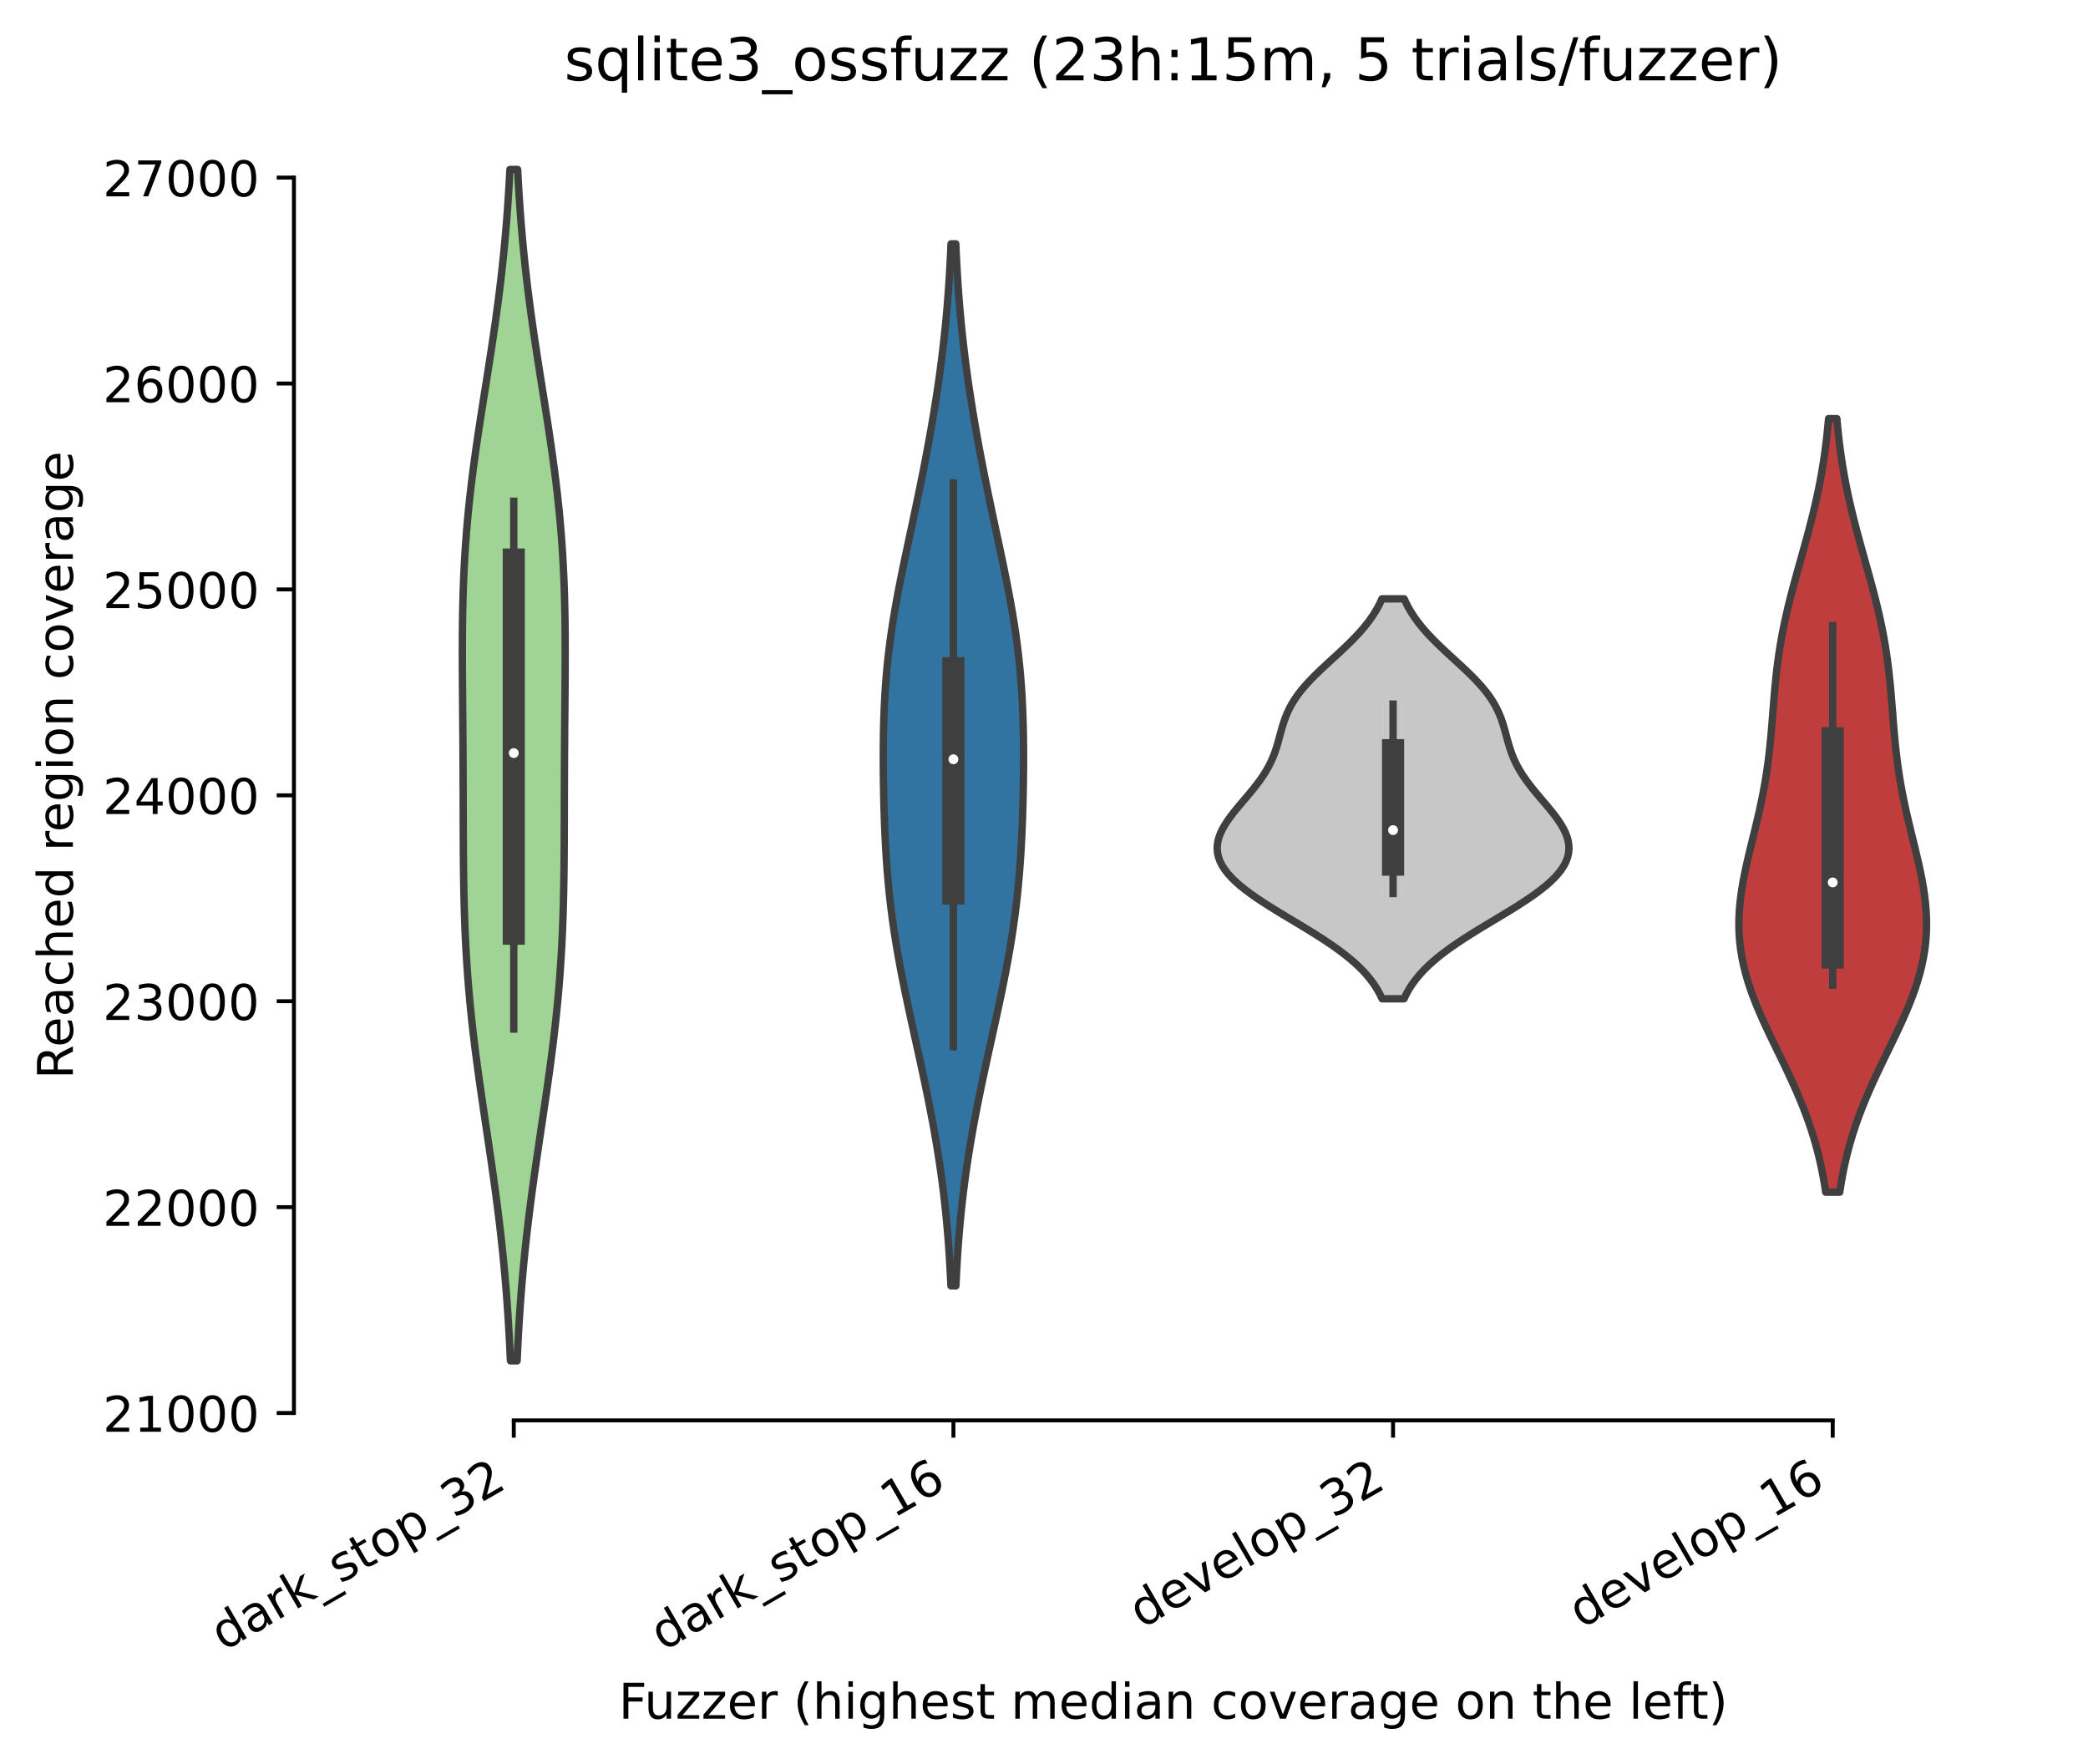 <?xml version="1.0" encoding="utf-8" standalone="no"?>
<!DOCTYPE svg PUBLIC "-//W3C//DTD SVG 1.1//EN"
  "http://www.w3.org/Graphics/SVG/1.1/DTD/svg11.dtd">
<!-- Created with matplotlib (https://matplotlib.org/) -->
<svg height="358.281pt" version="1.1" viewBox="0 0 424.011 358.281" width="424.011pt" xmlns="http://www.w3.org/2000/svg" xmlns:xlink="http://www.w3.org/1999/xlink">
 <defs>
  <style type="text/css">*{stroke-linecap:butt;stroke-linejoin:round;}</style>
 </defs>
 <g id="figure_1">
  <g id="patch_1">
   <path d="M 0 358.281 
L 424.011 358.281 
L 424.011 -0 
L 0 -0 
z
" style="fill:#ffffff;"/>
  </g>
  <g id="axes_1">
   <g id="patch_2">
    <path d="M 59.691 288.43 
L 416.811 288.43 
L 416.811 22.318 
L 59.691 22.318 
z
" style="fill:#ffffff;"/>
   </g>
   <g id="PolyCollection_1">
    <defs>
     <path d="M 105.009 -81.946 
L 103.652 -81.946 
L 103.54 -84.39 
L 103.415 -86.834 
L 103.274 -89.277 
L 103.118 -91.721 
L 102.946 -94.165 
L 102.757 -96.608 
L 102.55 -99.052 
L 102.326 -101.496 
L 102.084 -103.939 
L 101.825 -106.383 
L 101.549 -108.826 
L 101.256 -111.27 
L 100.949 -113.714 
L 100.627 -116.157 
L 100.294 -118.601 
L 99.949 -121.045 
L 99.597 -123.488 
L 99.238 -125.932 
L 98.875 -128.376 
L 98.511 -130.819 
L 98.149 -133.263 
L 97.791 -135.706 
L 97.441 -138.15 
L 97.099 -140.594 
L 96.771 -143.037 
L 96.456 -145.481 
L 96.158 -147.925 
L 95.879 -150.368 
L 95.62 -152.812 
L 95.382 -155.256 
L 95.165 -157.699 
L 94.971 -160.143 
L 94.8 -162.586 
L 94.65 -165.03 
L 94.522 -167.474 
L 94.414 -169.917 
L 94.325 -172.361 
L 94.253 -174.805 
L 94.197 -177.248 
L 94.154 -179.692 
L 94.122 -182.136 
L 94.1 -184.579 
L 94.085 -187.023 
L 94.074 -189.466 
L 94.067 -191.91 
L 94.062 -194.354 
L 94.056 -196.797 
L 94.049 -199.241 
L 94.04 -201.685 
L 94.029 -204.128 
L 94.014 -206.572 
L 93.997 -209.016 
L 93.977 -211.459 
L 93.956 -213.903 
L 93.935 -216.346 
L 93.916 -218.79 
L 93.9 -221.234 
L 93.889 -223.677 
L 93.886 -226.121 
L 93.893 -228.565 
L 93.911 -231.008 
L 93.945 -233.452 
L 93.996 -235.896 
L 94.065 -238.339 
L 94.156 -240.783 
L 94.269 -243.226 
L 94.407 -245.67 
L 94.569 -248.114 
L 94.757 -250.557 
L 94.97 -253.001 
L 95.208 -255.445 
L 95.471 -257.888 
L 95.757 -260.332 
L 96.065 -262.776 
L 96.392 -265.219 
L 96.736 -267.663 
L 97.095 -270.106 
L 97.465 -272.55 
L 97.844 -274.994 
L 98.228 -277.437 
L 98.615 -279.881 
L 99.001 -282.325 
L 99.383 -284.768 
L 99.759 -287.212 
L 100.126 -289.656 
L 100.481 -292.099 
L 100.823 -294.543 
L 101.15 -296.986 
L 101.46 -299.43 
L 101.752 -301.874 
L 102.026 -304.317 
L 102.28 -306.761 
L 102.516 -309.205 
L 102.732 -311.648 
L 102.93 -314.092 
L 103.109 -316.536 
L 103.27 -318.979 
L 103.415 -321.423 
L 103.544 -323.866 
L 105.117 -323.866 
L 105.117 -323.866 
L 105.246 -321.423 
L 105.391 -318.979 
L 105.553 -316.536 
L 105.732 -314.092 
L 105.929 -311.648 
L 106.145 -309.205 
L 106.381 -306.761 
L 106.635 -304.317 
L 106.909 -301.874 
L 107.201 -299.43 
L 107.511 -296.986 
L 107.838 -294.543 
L 108.18 -292.099 
L 108.535 -289.656 
L 108.902 -287.212 
L 109.278 -284.768 
L 109.66 -282.325 
L 110.046 -279.881 
L 110.433 -277.437 
L 110.817 -274.994 
L 111.196 -272.55 
L 111.566 -270.106 
L 111.925 -267.663 
L 112.269 -265.219 
L 112.596 -262.776 
L 112.904 -260.332 
L 113.19 -257.888 
L 113.453 -255.445 
L 113.691 -253.001 
L 113.905 -250.557 
L 114.092 -248.114 
L 114.255 -245.67 
L 114.392 -243.226 
L 114.505 -240.783 
L 114.596 -238.339 
L 114.666 -235.896 
L 114.716 -233.452 
L 114.75 -231.008 
L 114.769 -228.565 
L 114.775 -226.121 
L 114.772 -223.677 
L 114.761 -221.234 
L 114.745 -218.79 
L 114.726 -216.346 
L 114.705 -213.903 
L 114.684 -211.459 
L 114.665 -209.016 
L 114.647 -206.572 
L 114.633 -204.128 
L 114.621 -201.685 
L 114.612 -199.241 
L 114.605 -196.797 
L 114.599 -194.354 
L 114.594 -191.91 
L 114.587 -189.466 
L 114.577 -187.023 
L 114.561 -184.579 
L 114.539 -182.136 
L 114.507 -179.692 
L 114.464 -177.248 
L 114.408 -174.805 
L 114.336 -172.361 
L 114.247 -169.917 
L 114.139 -167.474 
L 114.011 -165.03 
L 113.861 -162.586 
L 113.69 -160.143 
L 113.496 -157.699 
L 113.28 -155.256 
L 113.041 -152.812 
L 112.782 -150.368 
L 112.503 -147.925 
L 112.205 -145.481 
L 111.891 -143.037 
L 111.562 -140.594 
L 111.221 -138.15 
L 110.87 -135.706 
L 110.512 -133.263 
L 110.15 -130.819 
L 109.786 -128.376 
L 109.424 -125.932 
L 109.065 -123.488 
L 108.712 -121.045 
L 108.368 -118.601 
L 108.034 -116.157 
L 107.712 -113.714 
L 107.405 -111.27 
L 107.112 -108.826 
L 106.836 -106.383 
L 106.577 -103.939 
L 106.335 -101.496 
L 106.111 -99.052 
L 105.904 -96.608 
L 105.715 -94.165 
L 105.543 -91.721 
L 105.387 -89.277 
L 105.247 -86.834 
L 105.121 -84.39 
L 105.009 -81.946 
z
" id="me2f69037da" style="stroke:#3f3f3f;stroke-width:1.5;"/>
    </defs>
    <g clip-path="url(#p07ac226ce9)">
     <use style="fill:#9fd495;stroke:#3f3f3f;stroke-width:1.5;" x="0" xlink:href="#me2f69037da" y="358.281"/>
    </g>
   </g>
   <g id="PolyCollection_2">
    <defs>
     <path d="M 194.114 -97.173 
L 193.107 -97.173 
L 193.006 -99.31 
L 192.891 -101.448 
L 192.759 -103.585 
L 192.609 -105.722 
L 192.44 -107.859 
L 192.252 -109.997 
L 192.043 -112.134 
L 191.813 -114.271 
L 191.562 -116.409 
L 191.288 -118.546 
L 190.993 -120.683 
L 190.677 -122.821 
L 190.339 -124.958 
L 189.981 -127.095 
L 189.604 -129.232 
L 189.209 -131.37 
L 188.797 -133.507 
L 188.37 -135.644 
L 187.93 -137.782 
L 187.479 -139.919 
L 187.019 -142.056 
L 186.553 -144.194 
L 186.083 -146.331 
L 185.611 -148.468 
L 185.141 -150.605 
L 184.676 -152.743 
L 184.218 -154.88 
L 183.771 -157.017 
L 183.338 -159.155 
L 182.921 -161.292 
L 182.524 -163.429 
L 182.148 -165.566 
L 181.796 -167.704 
L 181.47 -169.841 
L 181.17 -171.978 
L 180.898 -174.116 
L 180.653 -176.253 
L 180.436 -178.39 
L 180.244 -180.528 
L 180.077 -182.665 
L 179.932 -184.802 
L 179.809 -186.939 
L 179.704 -189.077 
L 179.616 -191.214 
L 179.543 -193.351 
L 179.483 -195.489 
L 179.436 -197.626 
L 179.401 -199.763 
L 179.377 -201.901 
L 179.367 -204.038 
L 179.371 -206.175 
L 179.391 -208.312 
L 179.429 -210.45 
L 179.489 -212.587 
L 179.572 -214.724 
L 179.681 -216.862 
L 179.818 -218.999 
L 179.985 -221.136 
L 180.184 -223.274 
L 180.415 -225.411 
L 180.678 -227.548 
L 180.972 -229.685 
L 181.296 -231.823 
L 181.647 -233.96 
L 182.024 -236.097 
L 182.422 -238.235 
L 182.839 -240.372 
L 183.271 -242.509 
L 183.714 -244.647 
L 184.165 -246.784 
L 184.62 -248.921 
L 185.077 -251.058 
L 185.533 -253.196 
L 185.985 -255.333 
L 186.432 -257.47 
L 186.871 -259.608 
L 187.302 -261.745 
L 187.723 -263.882 
L 188.133 -266.019 
L 188.531 -268.157 
L 188.917 -270.294 
L 189.289 -272.431 
L 189.648 -274.569 
L 189.992 -276.706 
L 190.32 -278.843 
L 190.633 -280.981 
L 190.929 -283.118 
L 191.208 -285.255 
L 191.47 -287.392 
L 191.713 -289.53 
L 191.939 -291.667 
L 192.146 -293.804 
L 192.336 -295.942 
L 192.508 -298.079 
L 192.663 -300.216 
L 192.802 -302.354 
L 192.924 -304.491 
L 193.033 -306.628 
L 193.127 -308.765 
L 194.094 -308.765 
L 194.094 -308.765 
L 194.189 -306.628 
L 194.297 -304.491 
L 194.42 -302.354 
L 194.558 -300.216 
L 194.713 -298.079 
L 194.885 -295.942 
L 195.075 -293.804 
L 195.282 -291.667 
L 195.508 -289.53 
L 195.752 -287.392 
L 196.013 -285.255 
L 196.292 -283.118 
L 196.588 -280.981 
L 196.901 -278.843 
L 197.23 -276.706 
L 197.574 -274.569 
L 197.932 -272.431 
L 198.305 -270.294 
L 198.69 -268.157 
L 199.089 -266.019 
L 199.499 -263.882 
L 199.919 -261.745 
L 200.35 -259.608 
L 200.789 -257.47 
L 201.236 -255.333 
L 201.688 -253.196 
L 202.144 -251.058 
L 202.601 -248.921 
L 203.057 -246.784 
L 203.507 -244.647 
L 203.95 -242.509 
L 204.382 -240.372 
L 204.799 -238.235 
L 205.197 -236.097 
L 205.574 -233.96 
L 205.925 -231.823 
L 206.249 -229.685 
L 206.544 -227.548 
L 206.806 -225.411 
L 207.037 -223.274 
L 207.236 -221.136 
L 207.403 -218.999 
L 207.541 -216.862 
L 207.65 -214.724 
L 207.732 -212.587 
L 207.792 -210.45 
L 207.83 -208.312 
L 207.85 -206.175 
L 207.854 -204.038 
L 207.844 -201.901 
L 207.821 -199.763 
L 207.785 -197.626 
L 207.738 -195.489 
L 207.678 -193.351 
L 207.605 -191.214 
L 207.517 -189.077 
L 207.412 -186.939 
L 207.289 -184.802 
L 207.144 -182.665 
L 206.977 -180.528 
L 206.786 -178.39 
L 206.568 -176.253 
L 206.323 -174.116 
L 206.051 -171.978 
L 205.751 -169.841 
L 205.425 -167.704 
L 205.073 -165.566 
L 204.697 -163.429 
L 204.3 -161.292 
L 203.883 -159.155 
L 203.45 -157.017 
L 203.003 -154.88 
L 202.545 -152.743 
L 202.08 -150.605 
L 201.61 -148.468 
L 201.138 -146.331 
L 200.668 -144.194 
L 200.202 -142.056 
L 199.742 -139.919 
L 199.291 -137.782 
L 198.851 -135.644 
L 198.424 -133.507 
L 198.013 -131.37 
L 197.617 -129.232 
L 197.24 -127.095 
L 196.882 -124.958 
L 196.545 -122.821 
L 196.228 -120.683 
L 195.933 -118.546 
L 195.659 -116.409 
L 195.408 -114.271 
L 195.178 -112.134 
L 194.969 -109.997 
L 194.781 -107.859 
L 194.612 -105.722 
L 194.463 -103.585 
L 194.331 -101.448 
L 194.215 -99.31 
L 194.114 -97.173 
z
" id="mb61d70ad22" style="stroke:#3f3f3f;stroke-width:1.5;"/>
    </defs>
    <g clip-path="url(#p07ac226ce9)">
     <use style="fill:#3274a1;stroke:#3f3f3f;stroke-width:1.5;" x="0" xlink:href="#mb61d70ad22" y="358.281"/>
    </g>
   </g>
   <g id="PolyCollection_3">
    <defs>
     <path d="M 285.118 -155.464 
L 280.664 -155.464 
L 280.273 -156.284 
L 279.829 -157.104 
L 279.33 -157.925 
L 278.772 -158.745 
L 278.152 -159.565 
L 277.466 -160.386 
L 276.714 -161.206 
L 275.894 -162.026 
L 275.006 -162.847 
L 274.05 -163.667 
L 273.028 -164.487 
L 271.943 -165.308 
L 270.798 -166.128 
L 269.599 -166.948 
L 268.351 -167.769 
L 267.062 -168.589 
L 265.739 -169.409 
L 264.391 -170.23 
L 263.028 -171.05 
L 261.661 -171.87 
L 260.299 -172.691 
L 258.955 -173.511 
L 257.638 -174.331 
L 256.36 -175.152 
L 255.132 -175.972 
L 253.964 -176.792 
L 252.866 -177.613 
L 251.847 -178.433 
L 250.915 -179.253 
L 250.076 -180.074 
L 249.337 -180.894 
L 248.703 -181.714 
L 248.177 -182.535 
L 247.762 -183.355 
L 247.457 -184.175 
L 247.263 -184.996 
L 247.179 -185.816 
L 247.2 -186.636 
L 247.323 -187.457 
L 247.542 -188.277 
L 247.851 -189.097 
L 248.242 -189.918 
L 248.707 -190.738 
L 249.236 -191.558 
L 249.819 -192.379 
L 250.447 -193.199 
L 251.108 -194.019 
L 251.791 -194.84 
L 252.486 -195.66 
L 253.183 -196.48 
L 253.871 -197.301 
L 254.541 -198.121 
L 255.186 -198.941 
L 255.798 -199.762 
L 256.371 -200.582 
L 256.902 -201.402 
L 257.388 -202.223 
L 257.827 -203.043 
L 258.221 -203.863 
L 258.572 -204.684 
L 258.884 -205.504 
L 259.163 -206.324 
L 259.415 -207.145 
L 259.647 -207.965 
L 259.87 -208.786 
L 260.091 -209.606 
L 260.32 -210.426 
L 260.567 -211.247 
L 260.84 -212.067 
L 261.147 -212.887 
L 261.496 -213.708 
L 261.892 -214.528 
L 262.34 -215.348 
L 262.843 -216.169 
L 263.403 -216.989 
L 264.018 -217.809 
L 264.688 -218.63 
L 265.409 -219.45 
L 266.176 -220.27 
L 266.984 -221.091 
L 267.825 -221.911 
L 268.691 -222.731 
L 269.576 -223.552 
L 270.47 -224.372 
L 271.364 -225.192 
L 272.251 -226.013 
L 273.123 -226.833 
L 273.972 -227.653 
L 274.792 -228.474 
L 275.578 -229.294 
L 276.324 -230.114 
L 277.027 -230.935 
L 277.685 -231.755 
L 278.295 -232.575 
L 278.857 -233.396 
L 279.37 -234.216 
L 279.836 -235.036 
L 280.256 -235.857 
L 280.631 -236.677 
L 285.151 -236.677 
L 285.151 -236.677 
L 285.526 -235.857 
L 285.945 -235.036 
L 286.411 -234.216 
L 286.924 -233.396 
L 287.486 -232.575 
L 288.096 -231.755 
L 288.754 -230.935 
L 289.457 -230.114 
L 290.204 -229.294 
L 290.989 -228.474 
L 291.809 -227.653 
L 292.659 -226.833 
L 293.53 -226.013 
L 294.417 -225.192 
L 295.312 -224.372 
L 296.205 -223.552 
L 297.09 -222.731 
L 297.957 -221.911 
L 298.798 -221.091 
L 299.605 -220.27 
L 300.372 -219.45 
L 301.093 -218.63 
L 301.763 -217.809 
L 302.379 -216.989 
L 302.938 -216.169 
L 303.441 -215.348 
L 303.889 -214.528 
L 304.285 -213.708 
L 304.634 -212.887 
L 304.941 -212.067 
L 305.214 -211.247 
L 305.461 -210.426 
L 305.69 -209.606 
L 305.911 -208.786 
L 306.134 -207.965 
L 306.367 -207.145 
L 306.618 -206.324 
L 306.897 -205.504 
L 307.209 -204.684 
L 307.56 -203.863 
L 307.954 -203.043 
L 308.394 -202.223 
L 308.879 -201.402 
L 309.41 -200.582 
L 309.983 -199.762 
L 310.595 -198.941 
L 311.24 -198.121 
L 311.911 -197.301 
L 312.599 -196.48 
L 313.295 -195.66 
L 313.99 -194.84 
L 314.674 -194.019 
L 315.334 -193.199 
L 315.962 -192.379 
L 316.545 -191.558 
L 317.074 -190.738 
L 317.539 -189.918 
L 317.93 -189.097 
L 318.239 -188.277 
L 318.458 -187.457 
L 318.581 -186.636 
L 318.603 -185.816 
L 318.518 -184.996 
L 318.324 -184.175 
L 318.02 -183.355 
L 317.604 -182.535 
L 317.078 -181.714 
L 316.444 -180.894 
L 315.705 -180.074 
L 314.867 -179.253 
L 313.934 -178.433 
L 312.915 -177.613 
L 311.817 -176.792 
L 310.649 -175.972 
L 309.421 -175.152 
L 308.143 -174.331 
L 306.827 -173.511 
L 305.482 -172.691 
L 304.12 -171.87 
L 302.753 -171.05 
L 301.39 -170.23 
L 300.043 -169.409 
L 298.72 -168.589 
L 297.43 -167.769 
L 296.182 -166.948 
L 294.983 -166.128 
L 293.839 -165.308 
L 292.753 -164.487 
L 291.732 -163.667 
L 290.776 -162.847 
L 289.887 -162.026 
L 289.067 -161.206 
L 288.315 -160.386 
L 287.63 -159.565 
L 287.009 -158.745 
L 286.451 -157.925 
L 285.952 -157.104 
L 285.509 -156.284 
L 285.118 -155.464 
z
" id="m8b5e516278" style="stroke:#3f3f3f;stroke-width:1.5;"/>
    </defs>
    <g clip-path="url(#p07ac226ce9)">
     <use style="fill:#c7c7c7;stroke:#3f3f3f;stroke-width:1.5;" x="0" xlink:href="#m8b5e516278" y="358.281"/>
    </g>
   </g>
   <g id="PolyCollection_4">
    <defs>
     <path d="M 373.595 -116.195 
L 370.746 -116.195 
L 370.502 -117.782 
L 370.226 -119.368 
L 369.916 -120.955 
L 369.571 -122.542 
L 369.189 -124.128 
L 368.768 -125.715 
L 368.308 -127.301 
L 367.808 -128.888 
L 367.27 -130.475 
L 366.692 -132.061 
L 366.078 -133.648 
L 365.429 -135.234 
L 364.749 -136.821 
L 364.04 -138.408 
L 363.308 -139.994 
L 362.557 -141.581 
L 361.793 -143.168 
L 361.022 -144.754 
L 360.251 -146.341 
L 359.487 -147.927 
L 358.737 -149.514 
L 358.009 -151.101 
L 357.309 -152.687 
L 356.645 -154.274 
L 356.024 -155.86 
L 355.451 -157.447 
L 354.933 -159.034 
L 354.474 -160.62 
L 354.078 -162.207 
L 353.748 -163.793 
L 353.487 -165.38 
L 353.295 -166.967 
L 353.173 -168.553 
L 353.119 -170.14 
L 353.131 -171.726 
L 353.206 -173.313 
L 353.34 -174.9 
L 353.528 -176.486 
L 353.765 -178.073 
L 354.044 -179.66 
L 354.358 -181.246 
L 354.701 -182.833 
L 355.067 -184.419 
L 355.447 -186.006 
L 355.834 -187.593 
L 356.224 -189.179 
L 356.609 -190.766 
L 356.983 -192.352 
L 357.343 -193.939 
L 357.684 -195.526 
L 358.004 -197.112 
L 358.299 -198.699 
L 358.57 -200.285 
L 358.815 -201.872 
L 359.035 -203.459 
L 359.232 -205.045 
L 359.408 -206.632 
L 359.565 -208.218 
L 359.709 -209.805 
L 359.841 -211.392 
L 359.968 -212.978 
L 360.092 -214.565 
L 360.22 -216.152 
L 360.355 -217.738 
L 360.501 -219.325 
L 360.662 -220.911 
L 360.842 -222.498 
L 361.043 -224.085 
L 361.267 -225.671 
L 361.517 -227.258 
L 361.793 -228.844 
L 362.094 -230.431 
L 362.421 -232.018 
L 362.772 -233.604 
L 363.145 -235.191 
L 363.539 -236.777 
L 363.949 -238.364 
L 364.374 -239.951 
L 364.808 -241.537 
L 365.25 -243.124 
L 365.695 -244.71 
L 366.14 -246.297 
L 366.58 -247.884 
L 367.013 -249.47 
L 367.435 -251.057 
L 367.844 -252.644 
L 368.237 -254.23 
L 368.613 -255.817 
L 368.968 -257.403 
L 369.303 -258.99 
L 369.615 -260.577 
L 369.905 -262.163 
L 370.173 -263.75 
L 370.418 -265.336 
L 370.64 -266.923 
L 370.842 -268.51 
L 371.023 -270.096 
L 371.184 -271.683 
L 371.328 -273.269 
L 373.014 -273.269 
L 373.014 -273.269 
L 373.157 -271.683 
L 373.318 -270.096 
L 373.499 -268.51 
L 373.701 -266.923 
L 373.924 -265.336 
L 374.169 -263.75 
L 374.436 -262.163 
L 374.726 -260.577 
L 375.039 -258.99 
L 375.373 -257.403 
L 375.729 -255.817 
L 376.104 -254.23 
L 376.497 -252.644 
L 376.906 -251.057 
L 377.328 -249.47 
L 377.761 -247.884 
L 378.202 -246.297 
L 378.646 -244.71 
L 379.091 -243.124 
L 379.533 -241.537 
L 379.968 -239.951 
L 380.392 -238.364 
L 380.803 -236.777 
L 381.196 -235.191 
L 381.569 -233.604 
L 381.92 -232.018 
L 382.247 -230.431 
L 382.549 -228.844 
L 382.824 -227.258 
L 383.074 -225.671 
L 383.299 -224.085 
L 383.5 -222.498 
L 383.679 -220.911 
L 383.841 -219.325 
L 383.987 -217.738 
L 384.121 -216.152 
L 384.249 -214.565 
L 384.374 -212.978 
L 384.5 -211.392 
L 384.633 -209.805 
L 384.776 -208.218 
L 384.934 -206.632 
L 385.11 -205.045 
L 385.306 -203.459 
L 385.527 -201.872 
L 385.772 -200.285 
L 386.042 -198.699 
L 386.337 -197.112 
L 386.657 -195.526 
L 386.998 -193.939 
L 387.358 -192.352 
L 387.733 -190.766 
L 388.117 -189.179 
L 388.507 -187.593 
L 388.895 -186.006 
L 389.275 -184.419 
L 389.64 -182.833 
L 389.983 -181.246 
L 390.298 -179.66 
L 390.577 -178.073 
L 390.813 -176.486 
L 391.001 -174.9 
L 391.135 -173.313 
L 391.21 -171.726 
L 391.222 -170.14 
L 391.168 -168.553 
L 391.046 -166.967 
L 390.854 -165.38 
L 390.593 -163.793 
L 390.264 -162.207 
L 389.868 -160.62 
L 389.408 -159.034 
L 388.89 -157.447 
L 388.317 -155.86 
L 387.696 -154.274 
L 387.032 -152.687 
L 386.332 -151.101 
L 385.604 -149.514 
L 384.854 -147.927 
L 384.09 -146.341 
L 383.319 -144.754 
L 382.548 -143.168 
L 381.784 -141.581 
L 381.033 -139.994 
L 380.301 -138.408 
L 379.592 -136.821 
L 378.912 -135.234 
L 378.263 -133.648 
L 377.649 -132.061 
L 377.072 -130.475 
L 376.533 -128.888 
L 376.033 -127.301 
L 375.573 -125.715 
L 375.153 -124.128 
L 374.77 -122.542 
L 374.425 -120.955 
L 374.116 -119.368 
L 373.84 -117.782 
L 373.595 -116.195 
z
" id="ma9663038f8" style="stroke:#3f3f3f;stroke-width:1.5;"/>
    </defs>
    <g clip-path="url(#p07ac226ce9)">
     <use style="fill:#c03d3e;stroke:#3f3f3f;stroke-width:1.5;" x="0" xlink:href="#ma9663038f8" y="358.281"/>
    </g>
   </g>
   <g id="matplotlib.axis_1">
    <g id="xtick_1">
     <g id="line2d_1">
      <defs>
       <path d="M 0 0 
L 0 3.5 
" id="m912e77725e" style="stroke:#000000;stroke-width:0.8;"/>
      </defs>
      <g>
       <use style="stroke:#000000;stroke-width:0.8;" x="104.331" xlink:href="#m912e77725e" y="288.43"/>
      </g>
     </g>
     <g id="text_1">
      <!-- dark_stop_32 -->
      <g transform="translate(45.388 335.361)rotate(-30)scale(0.1 -0.1)">
       <defs>
        <path d="M 45.406 46.391 
L 45.406 75.984 
L 54.391 75.984 
L 54.391 0 
L 45.406 0 
L 45.406 8.203 
Q 42.578 3.328 38.25 0.953 
Q 33.938 -1.422 27.875 -1.422 
Q 17.969 -1.422 11.734 6.484 
Q 5.516 14.406 5.516 27.297 
Q 5.516 40.188 11.734 48.094 
Q 17.969 56 27.875 56 
Q 33.938 56 38.25 53.625 
Q 42.578 51.266 45.406 46.391 
z
M 14.797 27.297 
Q 14.797 17.391 18.875 11.75 
Q 22.953 6.109 30.078 6.109 
Q 37.203 6.109 41.297 11.75 
Q 45.406 17.391 45.406 27.297 
Q 45.406 37.203 41.297 42.844 
Q 37.203 48.484 30.078 48.484 
Q 22.953 48.484 18.875 42.844 
Q 14.797 37.203 14.797 27.297 
z
" id="DejaVuSans-100"/>
        <path d="M 34.281 27.484 
Q 23.391 27.484 19.188 25 
Q 14.984 22.516 14.984 16.5 
Q 14.984 11.719 18.141 8.906 
Q 21.297 6.109 26.703 6.109 
Q 34.188 6.109 38.703 11.406 
Q 43.219 16.703 43.219 25.484 
L 43.219 27.484 
z
M 52.203 31.203 
L 52.203 0 
L 43.219 0 
L 43.219 8.297 
Q 40.141 3.328 35.547 0.953 
Q 30.953 -1.422 24.312 -1.422 
Q 15.922 -1.422 10.953 3.297 
Q 6 8.016 6 15.922 
Q 6 25.141 12.172 29.828 
Q 18.359 34.516 30.609 34.516 
L 43.219 34.516 
L 43.219 35.406 
Q 43.219 41.609 39.141 45 
Q 35.062 48.391 27.688 48.391 
Q 23 48.391 18.547 47.266 
Q 14.109 46.141 10.016 43.891 
L 10.016 52.203 
Q 14.938 54.109 19.578 55.047 
Q 24.219 56 28.609 56 
Q 40.484 56 46.344 49.844 
Q 52.203 43.703 52.203 31.203 
z
" id="DejaVuSans-97"/>
        <path d="M 41.109 46.297 
Q 39.594 47.172 37.812 47.578 
Q 36.031 48 33.891 48 
Q 26.266 48 22.188 43.047 
Q 18.109 38.094 18.109 28.812 
L 18.109 0 
L 9.078 0 
L 9.078 54.688 
L 18.109 54.688 
L 18.109 46.188 
Q 20.953 51.172 25.484 53.578 
Q 30.031 56 36.531 56 
Q 37.453 56 38.578 55.875 
Q 39.703 55.766 41.062 55.516 
z
" id="DejaVuSans-114"/>
        <path d="M 9.078 75.984 
L 18.109 75.984 
L 18.109 31.109 
L 44.922 54.688 
L 56.391 54.688 
L 27.391 29.109 
L 57.625 0 
L 45.906 0 
L 18.109 26.703 
L 18.109 0 
L 9.078 0 
z
" id="DejaVuSans-107"/>
        <path d="M 50.984 -16.609 
L 50.984 -23.578 
L -0.984 -23.578 
L -0.984 -16.609 
z
" id="DejaVuSans-95"/>
        <path d="M 44.281 53.078 
L 44.281 44.578 
Q 40.484 46.531 36.375 47.5 
Q 32.281 48.484 27.875 48.484 
Q 21.188 48.484 17.844 46.438 
Q 14.5 44.391 14.5 40.281 
Q 14.5 37.156 16.891 35.375 
Q 19.281 33.594 26.516 31.984 
L 29.594 31.297 
Q 39.156 29.25 43.188 25.516 
Q 47.219 21.781 47.219 15.094 
Q 47.219 7.469 41.188 3.016 
Q 35.156 -1.422 24.609 -1.422 
Q 20.219 -1.422 15.453 -0.562 
Q 10.688 0.297 5.422 2 
L 5.422 11.281 
Q 10.406 8.688 15.234 7.391 
Q 20.062 6.109 24.812 6.109 
Q 31.156 6.109 34.562 8.281 
Q 37.984 10.453 37.984 14.406 
Q 37.984 18.062 35.516 20.016 
Q 33.062 21.969 24.703 23.781 
L 21.578 24.516 
Q 13.234 26.266 9.516 29.906 
Q 5.812 33.547 5.812 39.891 
Q 5.812 47.609 11.281 51.797 
Q 16.75 56 26.812 56 
Q 31.781 56 36.172 55.266 
Q 40.578 54.547 44.281 53.078 
z
" id="DejaVuSans-115"/>
        <path d="M 18.312 70.219 
L 18.312 54.688 
L 36.812 54.688 
L 36.812 47.703 
L 18.312 47.703 
L 18.312 18.016 
Q 18.312 11.328 20.141 9.422 
Q 21.969 7.516 27.594 7.516 
L 36.812 7.516 
L 36.812 0 
L 27.594 0 
Q 17.188 0 13.234 3.875 
Q 9.281 7.766 9.281 18.016 
L 9.281 47.703 
L 2.688 47.703 
L 2.688 54.688 
L 9.281 54.688 
L 9.281 70.219 
z
" id="DejaVuSans-116"/>
        <path d="M 30.609 48.391 
Q 23.391 48.391 19.188 42.75 
Q 14.984 37.109 14.984 27.297 
Q 14.984 17.484 19.156 11.844 
Q 23.344 6.203 30.609 6.203 
Q 37.797 6.203 41.984 11.859 
Q 46.188 17.531 46.188 27.297 
Q 46.188 37.016 41.984 42.703 
Q 37.797 48.391 30.609 48.391 
z
M 30.609 56 
Q 42.328 56 49.016 48.375 
Q 55.719 40.766 55.719 27.297 
Q 55.719 13.875 49.016 6.219 
Q 42.328 -1.422 30.609 -1.422 
Q 18.844 -1.422 12.172 6.219 
Q 5.516 13.875 5.516 27.297 
Q 5.516 40.766 12.172 48.375 
Q 18.844 56 30.609 56 
z
" id="DejaVuSans-111"/>
        <path d="M 18.109 8.203 
L 18.109 -20.797 
L 9.078 -20.797 
L 9.078 54.688 
L 18.109 54.688 
L 18.109 46.391 
Q 20.953 51.266 25.266 53.625 
Q 29.594 56 35.594 56 
Q 45.562 56 51.781 48.094 
Q 58.016 40.188 58.016 27.297 
Q 58.016 14.406 51.781 6.484 
Q 45.562 -1.422 35.594 -1.422 
Q 29.594 -1.422 25.266 0.953 
Q 20.953 3.328 18.109 8.203 
z
M 48.688 27.297 
Q 48.688 37.203 44.609 42.844 
Q 40.531 48.484 33.406 48.484 
Q 26.266 48.484 22.188 42.844 
Q 18.109 37.203 18.109 27.297 
Q 18.109 17.391 22.188 11.75 
Q 26.266 6.109 33.406 6.109 
Q 40.531 6.109 44.609 11.75 
Q 48.688 17.391 48.688 27.297 
z
" id="DejaVuSans-112"/>
        <path d="M 40.578 39.312 
Q 47.656 37.797 51.625 33 
Q 55.609 28.219 55.609 21.188 
Q 55.609 10.406 48.188 4.484 
Q 40.766 -1.422 27.094 -1.422 
Q 22.516 -1.422 17.656 -0.516 
Q 12.797 0.391 7.625 2.203 
L 7.625 11.719 
Q 11.719 9.328 16.594 8.109 
Q 21.484 6.891 26.812 6.891 
Q 36.078 6.891 40.938 10.547 
Q 45.797 14.203 45.797 21.188 
Q 45.797 27.641 41.281 31.266 
Q 36.766 34.906 28.719 34.906 
L 20.219 34.906 
L 20.219 43.016 
L 29.109 43.016 
Q 36.375 43.016 40.234 45.922 
Q 44.094 48.828 44.094 54.297 
Q 44.094 59.906 40.109 62.906 
Q 36.141 65.922 28.719 65.922 
Q 24.656 65.922 20.016 65.031 
Q 15.375 64.156 9.812 62.312 
L 9.812 71.094 
Q 15.438 72.656 20.344 73.438 
Q 25.25 74.219 29.594 74.219 
Q 40.828 74.219 47.359 69.109 
Q 53.906 64.016 53.906 55.328 
Q 53.906 49.266 50.438 45.094 
Q 46.969 40.922 40.578 39.312 
z
" id="DejaVuSans-51"/>
        <path d="M 19.188 8.297 
L 53.609 8.297 
L 53.609 0 
L 7.328 0 
L 7.328 8.297 
Q 12.938 14.109 22.625 23.891 
Q 32.328 33.688 34.812 36.531 
Q 39.547 41.844 41.422 45.531 
Q 43.312 49.219 43.312 52.781 
Q 43.312 58.594 39.234 62.25 
Q 35.156 65.922 28.609 65.922 
Q 23.969 65.922 18.812 64.312 
Q 13.672 62.703 7.812 59.422 
L 7.812 69.391 
Q 13.766 71.781 18.938 73 
Q 24.125 74.219 28.422 74.219 
Q 39.75 74.219 46.484 68.547 
Q 53.219 62.891 53.219 53.422 
Q 53.219 48.922 51.531 44.891 
Q 49.859 40.875 45.406 35.406 
Q 44.188 33.984 37.641 27.219 
Q 31.109 20.453 19.188 8.297 
z
" id="DejaVuSans-50"/>
       </defs>
       <use xlink:href="#DejaVuSans-100"/>
       <use x="63.477" xlink:href="#DejaVuSans-97"/>
       <use x="124.756" xlink:href="#DejaVuSans-114"/>
       <use x="165.869" xlink:href="#DejaVuSans-107"/>
       <use x="223.779" xlink:href="#DejaVuSans-95"/>
       <use x="273.779" xlink:href="#DejaVuSans-115"/>
       <use x="325.879" xlink:href="#DejaVuSans-116"/>
       <use x="365.088" xlink:href="#DejaVuSans-111"/>
       <use x="426.27" xlink:href="#DejaVuSans-112"/>
       <use x="489.746" xlink:href="#DejaVuSans-95"/>
       <use x="539.746" xlink:href="#DejaVuSans-51"/>
       <use x="603.369" xlink:href="#DejaVuSans-50"/>
      </g>
     </g>
    </g>
    <g id="xtick_2">
     <g id="line2d_2">
      <g>
       <use style="stroke:#000000;stroke-width:0.8;" x="193.611" xlink:href="#m912e77725e" y="288.43"/>
      </g>
     </g>
     <g id="text_2">
      <!-- dark_stop_16 -->
      <g transform="translate(134.668 335.361)rotate(-30)scale(0.1 -0.1)">
       <defs>
        <path d="M 12.406 8.297 
L 28.516 8.297 
L 28.516 63.922 
L 10.984 60.406 
L 10.984 69.391 
L 28.422 72.906 
L 38.281 72.906 
L 38.281 8.297 
L 54.391 8.297 
L 54.391 0 
L 12.406 0 
z
" id="DejaVuSans-49"/>
        <path d="M 33.016 40.375 
Q 26.375 40.375 22.484 35.828 
Q 18.609 31.297 18.609 23.391 
Q 18.609 15.531 22.484 10.953 
Q 26.375 6.391 33.016 6.391 
Q 39.656 6.391 43.531 10.953 
Q 47.406 15.531 47.406 23.391 
Q 47.406 31.297 43.531 35.828 
Q 39.656 40.375 33.016 40.375 
z
M 52.594 71.297 
L 52.594 62.312 
Q 48.875 64.062 45.094 64.984 
Q 41.312 65.922 37.594 65.922 
Q 27.828 65.922 22.672 59.328 
Q 17.531 52.734 16.797 39.406 
Q 19.672 43.656 24.016 45.922 
Q 28.375 48.188 33.594 48.188 
Q 44.578 48.188 50.953 41.516 
Q 57.328 34.859 57.328 23.391 
Q 57.328 12.156 50.688 5.359 
Q 44.047 -1.422 33.016 -1.422 
Q 20.359 -1.422 13.672 8.266 
Q 6.984 17.969 6.984 36.375 
Q 6.984 53.656 15.188 63.938 
Q 23.391 74.219 37.203 74.219 
Q 40.922 74.219 44.703 73.484 
Q 48.484 72.75 52.594 71.297 
z
" id="DejaVuSans-54"/>
       </defs>
       <use xlink:href="#DejaVuSans-100"/>
       <use x="63.477" xlink:href="#DejaVuSans-97"/>
       <use x="124.756" xlink:href="#DejaVuSans-114"/>
       <use x="165.869" xlink:href="#DejaVuSans-107"/>
       <use x="223.779" xlink:href="#DejaVuSans-95"/>
       <use x="273.779" xlink:href="#DejaVuSans-115"/>
       <use x="325.879" xlink:href="#DejaVuSans-116"/>
       <use x="365.088" xlink:href="#DejaVuSans-111"/>
       <use x="426.27" xlink:href="#DejaVuSans-112"/>
       <use x="489.746" xlink:href="#DejaVuSans-95"/>
       <use x="539.746" xlink:href="#DejaVuSans-49"/>
       <use x="603.369" xlink:href="#DejaVuSans-54"/>
      </g>
     </g>
    </g>
    <g id="xtick_3">
     <g id="line2d_3">
      <g>
       <use style="stroke:#000000;stroke-width:0.8;" x="282.891" xlink:href="#m912e77725e" y="288.43"/>
      </g>
     </g>
     <g id="text_3">
      <!-- develop_32 -->
      <g transform="translate(231.877 330.782)rotate(-30)scale(0.1 -0.1)">
       <defs>
        <path d="M 56.203 29.594 
L 56.203 25.203 
L 14.891 25.203 
Q 15.484 15.922 20.484 11.062 
Q 25.484 6.203 34.422 6.203 
Q 39.594 6.203 44.453 7.469 
Q 49.312 8.734 54.109 11.281 
L 54.109 2.781 
Q 49.266 0.734 44.188 -0.344 
Q 39.109 -1.422 33.891 -1.422 
Q 20.797 -1.422 13.156 6.188 
Q 5.516 13.812 5.516 26.812 
Q 5.516 40.234 12.766 48.109 
Q 20.016 56 32.328 56 
Q 43.359 56 49.781 48.891 
Q 56.203 41.797 56.203 29.594 
z
M 47.219 32.234 
Q 47.125 39.594 43.094 43.984 
Q 39.062 48.391 32.422 48.391 
Q 24.906 48.391 20.391 44.141 
Q 15.875 39.891 15.188 32.172 
z
" id="DejaVuSans-101"/>
        <path d="M 2.984 54.688 
L 12.5 54.688 
L 29.594 8.797 
L 46.688 54.688 
L 56.203 54.688 
L 35.688 0 
L 23.484 0 
z
" id="DejaVuSans-118"/>
        <path d="M 9.422 75.984 
L 18.406 75.984 
L 18.406 0 
L 9.422 0 
z
" id="DejaVuSans-108"/>
       </defs>
       <use xlink:href="#DejaVuSans-100"/>
       <use x="63.477" xlink:href="#DejaVuSans-101"/>
       <use x="125" xlink:href="#DejaVuSans-118"/>
       <use x="184.18" xlink:href="#DejaVuSans-101"/>
       <use x="245.703" xlink:href="#DejaVuSans-108"/>
       <use x="273.486" xlink:href="#DejaVuSans-111"/>
       <use x="334.668" xlink:href="#DejaVuSans-112"/>
       <use x="398.145" xlink:href="#DejaVuSans-95"/>
       <use x="448.145" xlink:href="#DejaVuSans-51"/>
       <use x="511.768" xlink:href="#DejaVuSans-50"/>
      </g>
     </g>
    </g>
    <g id="xtick_4">
     <g id="line2d_4">
      <g>
       <use style="stroke:#000000;stroke-width:0.8;" x="372.171" xlink:href="#m912e77725e" y="288.43"/>
      </g>
     </g>
     <g id="text_4">
      <!-- develop_16 -->
      <g transform="translate(321.157 330.782)rotate(-30)scale(0.1 -0.1)">
       <use xlink:href="#DejaVuSans-100"/>
       <use x="63.477" xlink:href="#DejaVuSans-101"/>
       <use x="125" xlink:href="#DejaVuSans-118"/>
       <use x="184.18" xlink:href="#DejaVuSans-101"/>
       <use x="245.703" xlink:href="#DejaVuSans-108"/>
       <use x="273.486" xlink:href="#DejaVuSans-111"/>
       <use x="334.668" xlink:href="#DejaVuSans-112"/>
       <use x="398.145" xlink:href="#DejaVuSans-95"/>
       <use x="448.145" xlink:href="#DejaVuSans-49"/>
       <use x="511.768" xlink:href="#DejaVuSans-54"/>
      </g>
     </g>
    </g>
    <g id="text_5">
     <!-- Fuzzer (highest median coverage on the left) -->
     <g transform="translate(125.633 349.001)scale(0.1 -0.1)">
      <defs>
       <path d="M 9.812 72.906 
L 51.703 72.906 
L 51.703 64.594 
L 19.672 64.594 
L 19.672 43.109 
L 48.578 43.109 
L 48.578 34.812 
L 19.672 34.812 
L 19.672 0 
L 9.812 0 
z
" id="DejaVuSans-70"/>
       <path d="M 8.5 21.578 
L 8.5 54.688 
L 17.484 54.688 
L 17.484 21.922 
Q 17.484 14.156 20.5 10.266 
Q 23.531 6.391 29.594 6.391 
Q 36.859 6.391 41.078 11.031 
Q 45.312 15.672 45.312 23.688 
L 45.312 54.688 
L 54.297 54.688 
L 54.297 0 
L 45.312 0 
L 45.312 8.406 
Q 42.047 3.422 37.719 1 
Q 33.406 -1.422 27.688 -1.422 
Q 18.266 -1.422 13.375 4.438 
Q 8.5 10.297 8.5 21.578 
z
M 31.109 56 
z
" id="DejaVuSans-117"/>
       <path d="M 5.516 54.688 
L 48.188 54.688 
L 48.188 46.484 
L 14.406 7.172 
L 48.188 7.172 
L 48.188 0 
L 4.297 0 
L 4.297 8.203 
L 38.094 47.516 
L 5.516 47.516 
z
" id="DejaVuSans-122"/>
       <path id="DejaVuSans-32"/>
       <path d="M 31 75.875 
Q 24.469 64.656 21.281 53.656 
Q 18.109 42.672 18.109 31.391 
Q 18.109 20.125 21.312 9.062 
Q 24.516 -2 31 -13.188 
L 23.188 -13.188 
Q 15.875 -1.703 12.234 9.375 
Q 8.594 20.453 8.594 31.391 
Q 8.594 42.281 12.203 53.312 
Q 15.828 64.359 23.188 75.875 
z
" id="DejaVuSans-40"/>
       <path d="M 54.891 33.016 
L 54.891 0 
L 45.906 0 
L 45.906 32.719 
Q 45.906 40.484 42.875 44.328 
Q 39.844 48.188 33.797 48.188 
Q 26.516 48.188 22.312 43.547 
Q 18.109 38.922 18.109 30.906 
L 18.109 0 
L 9.078 0 
L 9.078 75.984 
L 18.109 75.984 
L 18.109 46.188 
Q 21.344 51.125 25.703 53.562 
Q 30.078 56 35.797 56 
Q 45.219 56 50.047 50.172 
Q 54.891 44.344 54.891 33.016 
z
" id="DejaVuSans-104"/>
       <path d="M 9.422 54.688 
L 18.406 54.688 
L 18.406 0 
L 9.422 0 
z
M 9.422 75.984 
L 18.406 75.984 
L 18.406 64.594 
L 9.422 64.594 
z
" id="DejaVuSans-105"/>
       <path d="M 45.406 27.984 
Q 45.406 37.75 41.375 43.109 
Q 37.359 48.484 30.078 48.484 
Q 22.859 48.484 18.828 43.109 
Q 14.797 37.75 14.797 27.984 
Q 14.797 18.266 18.828 12.891 
Q 22.859 7.516 30.078 7.516 
Q 37.359 7.516 41.375 12.891 
Q 45.406 18.266 45.406 27.984 
z
M 54.391 6.781 
Q 54.391 -7.172 48.188 -13.984 
Q 42 -20.797 29.203 -20.797 
Q 24.469 -20.797 20.266 -20.094 
Q 16.062 -19.391 12.109 -17.922 
L 12.109 -9.188 
Q 16.062 -11.328 19.922 -12.344 
Q 23.781 -13.375 27.781 -13.375 
Q 36.625 -13.375 41.016 -8.766 
Q 45.406 -4.156 45.406 5.172 
L 45.406 9.625 
Q 42.625 4.781 38.281 2.391 
Q 33.938 0 27.875 0 
Q 17.828 0 11.672 7.656 
Q 5.516 15.328 5.516 27.984 
Q 5.516 40.672 11.672 48.328 
Q 17.828 56 27.875 56 
Q 33.938 56 38.281 53.609 
Q 42.625 51.219 45.406 46.391 
L 45.406 54.688 
L 54.391 54.688 
z
" id="DejaVuSans-103"/>
       <path d="M 52 44.188 
Q 55.375 50.25 60.062 53.125 
Q 64.75 56 71.094 56 
Q 79.641 56 84.281 50.016 
Q 88.922 44.047 88.922 33.016 
L 88.922 0 
L 79.891 0 
L 79.891 32.719 
Q 79.891 40.578 77.094 44.375 
Q 74.312 48.188 68.609 48.188 
Q 61.625 48.188 57.562 43.547 
Q 53.516 38.922 53.516 30.906 
L 53.516 0 
L 44.484 0 
L 44.484 32.719 
Q 44.484 40.625 41.703 44.406 
Q 38.922 48.188 33.109 48.188 
Q 26.219 48.188 22.156 43.531 
Q 18.109 38.875 18.109 30.906 
L 18.109 0 
L 9.078 0 
L 9.078 54.688 
L 18.109 54.688 
L 18.109 46.188 
Q 21.188 51.219 25.484 53.609 
Q 29.781 56 35.688 56 
Q 41.656 56 45.828 52.969 
Q 50 49.953 52 44.188 
z
" id="DejaVuSans-109"/>
       <path d="M 54.891 33.016 
L 54.891 0 
L 45.906 0 
L 45.906 32.719 
Q 45.906 40.484 42.875 44.328 
Q 39.844 48.188 33.797 48.188 
Q 26.516 48.188 22.312 43.547 
Q 18.109 38.922 18.109 30.906 
L 18.109 0 
L 9.078 0 
L 9.078 54.688 
L 18.109 54.688 
L 18.109 46.188 
Q 21.344 51.125 25.703 53.562 
Q 30.078 56 35.797 56 
Q 45.219 56 50.047 50.172 
Q 54.891 44.344 54.891 33.016 
z
" id="DejaVuSans-110"/>
       <path d="M 48.781 52.594 
L 48.781 44.188 
Q 44.969 46.297 41.141 47.344 
Q 37.312 48.391 33.406 48.391 
Q 24.656 48.391 19.812 42.844 
Q 14.984 37.312 14.984 27.297 
Q 14.984 17.281 19.812 11.734 
Q 24.656 6.203 33.406 6.203 
Q 37.312 6.203 41.141 7.25 
Q 44.969 8.297 48.781 10.406 
L 48.781 2.094 
Q 45.016 0.344 40.984 -0.531 
Q 36.969 -1.422 32.422 -1.422 
Q 20.062 -1.422 12.781 6.344 
Q 5.516 14.109 5.516 27.297 
Q 5.516 40.672 12.859 48.328 
Q 20.219 56 33.016 56 
Q 37.156 56 41.109 55.141 
Q 45.062 54.297 48.781 52.594 
z
" id="DejaVuSans-99"/>
       <path d="M 37.109 75.984 
L 37.109 68.5 
L 28.516 68.5 
Q 23.688 68.5 21.797 66.547 
Q 19.922 64.594 19.922 59.516 
L 19.922 54.688 
L 34.719 54.688 
L 34.719 47.703 
L 19.922 47.703 
L 19.922 0 
L 10.891 0 
L 10.891 47.703 
L 2.297 47.703 
L 2.297 54.688 
L 10.891 54.688 
L 10.891 58.5 
Q 10.891 67.625 15.141 71.797 
Q 19.391 75.984 28.609 75.984 
z
" id="DejaVuSans-102"/>
       <path d="M 8.016 75.875 
L 15.828 75.875 
Q 23.141 64.359 26.781 53.312 
Q 30.422 42.281 30.422 31.391 
Q 30.422 20.453 26.781 9.375 
Q 23.141 -1.703 15.828 -13.188 
L 8.016 -13.188 
Q 14.5 -2 17.703 9.062 
Q 20.906 20.125 20.906 31.391 
Q 20.906 42.672 17.703 53.656 
Q 14.5 64.656 8.016 75.875 
z
" id="DejaVuSans-41"/>
      </defs>
      <use xlink:href="#DejaVuSans-70"/>
      <use x="52.02" xlink:href="#DejaVuSans-117"/>
      <use x="115.398" xlink:href="#DejaVuSans-122"/>
      <use x="167.889" xlink:href="#DejaVuSans-122"/>
      <use x="220.379" xlink:href="#DejaVuSans-101"/>
      <use x="281.902" xlink:href="#DejaVuSans-114"/>
      <use x="323.016" xlink:href="#DejaVuSans-32"/>
      <use x="354.803" xlink:href="#DejaVuSans-40"/>
      <use x="393.816" xlink:href="#DejaVuSans-104"/>
      <use x="457.195" xlink:href="#DejaVuSans-105"/>
      <use x="484.979" xlink:href="#DejaVuSans-103"/>
      <use x="548.455" xlink:href="#DejaVuSans-104"/>
      <use x="611.834" xlink:href="#DejaVuSans-101"/>
      <use x="673.357" xlink:href="#DejaVuSans-115"/>
      <use x="725.457" xlink:href="#DejaVuSans-116"/>
      <use x="764.666" xlink:href="#DejaVuSans-32"/>
      <use x="796.453" xlink:href="#DejaVuSans-109"/>
      <use x="893.865" xlink:href="#DejaVuSans-101"/>
      <use x="955.389" xlink:href="#DejaVuSans-100"/>
      <use x="1018.865" xlink:href="#DejaVuSans-105"/>
      <use x="1046.648" xlink:href="#DejaVuSans-97"/>
      <use x="1107.928" xlink:href="#DejaVuSans-110"/>
      <use x="1171.307" xlink:href="#DejaVuSans-32"/>
      <use x="1203.094" xlink:href="#DejaVuSans-99"/>
      <use x="1258.074" xlink:href="#DejaVuSans-111"/>
      <use x="1319.256" xlink:href="#DejaVuSans-118"/>
      <use x="1378.436" xlink:href="#DejaVuSans-101"/>
      <use x="1439.959" xlink:href="#DejaVuSans-114"/>
      <use x="1481.072" xlink:href="#DejaVuSans-97"/>
      <use x="1542.352" xlink:href="#DejaVuSans-103"/>
      <use x="1605.828" xlink:href="#DejaVuSans-101"/>
      <use x="1667.352" xlink:href="#DejaVuSans-32"/>
      <use x="1699.139" xlink:href="#DejaVuSans-111"/>
      <use x="1760.32" xlink:href="#DejaVuSans-110"/>
      <use x="1823.699" xlink:href="#DejaVuSans-32"/>
      <use x="1855.486" xlink:href="#DejaVuSans-116"/>
      <use x="1894.695" xlink:href="#DejaVuSans-104"/>
      <use x="1958.074" xlink:href="#DejaVuSans-101"/>
      <use x="2019.598" xlink:href="#DejaVuSans-32"/>
      <use x="2051.385" xlink:href="#DejaVuSans-108"/>
      <use x="2079.168" xlink:href="#DejaVuSans-101"/>
      <use x="2140.691" xlink:href="#DejaVuSans-102"/>
      <use x="2174.146" xlink:href="#DejaVuSans-116"/>
      <use x="2213.355" xlink:href="#DejaVuSans-41"/>
     </g>
    </g>
   </g>
   <g id="matplotlib.axis_2">
    <g id="ytick_1">
     <g id="line2d_5">
      <defs>
       <path d="M 0 0 
L -3.5 0 
" id="m08c5753e85" style="stroke:#000000;stroke-width:0.8;"/>
      </defs>
      <g>
       <use style="stroke:#000000;stroke-width:0.8;" x="59.691" xlink:href="#m08c5753e85" y="286.935"/>
      </g>
     </g>
     <g id="text_6">
      <!-- 21000 -->
      <g transform="translate(20.878 290.734)scale(0.1 -0.1)">
       <defs>
        <path d="M 31.781 66.406 
Q 24.172 66.406 20.328 58.906 
Q 16.5 51.422 16.5 36.375 
Q 16.5 21.391 20.328 13.891 
Q 24.172 6.391 31.781 6.391 
Q 39.453 6.391 43.281 13.891 
Q 47.125 21.391 47.125 36.375 
Q 47.125 51.422 43.281 58.906 
Q 39.453 66.406 31.781 66.406 
z
M 31.781 74.219 
Q 44.047 74.219 50.516 64.516 
Q 56.984 54.828 56.984 36.375 
Q 56.984 17.969 50.516 8.266 
Q 44.047 -1.422 31.781 -1.422 
Q 19.531 -1.422 13.062 8.266 
Q 6.594 17.969 6.594 36.375 
Q 6.594 54.828 13.062 64.516 
Q 19.531 74.219 31.781 74.219 
z
" id="DejaVuSans-48"/>
       </defs>
       <use xlink:href="#DejaVuSans-50"/>
       <use x="63.623" xlink:href="#DejaVuSans-49"/>
       <use x="127.246" xlink:href="#DejaVuSans-48"/>
       <use x="190.869" xlink:href="#DejaVuSans-48"/>
       <use x="254.492" xlink:href="#DejaVuSans-48"/>
      </g>
     </g>
    </g>
    <g id="ytick_2">
     <g id="line2d_6">
      <g>
       <use style="stroke:#000000;stroke-width:0.8;" x="59.691" xlink:href="#m08c5753e85" y="245.123"/>
      </g>
     </g>
     <g id="text_7">
      <!-- 22000 -->
      <g transform="translate(20.878 248.922)scale(0.1 -0.1)">
       <use xlink:href="#DejaVuSans-50"/>
       <use x="63.623" xlink:href="#DejaVuSans-50"/>
       <use x="127.246" xlink:href="#DejaVuSans-48"/>
       <use x="190.869" xlink:href="#DejaVuSans-48"/>
       <use x="254.492" xlink:href="#DejaVuSans-48"/>
      </g>
     </g>
    </g>
    <g id="ytick_3">
     <g id="line2d_7">
      <g>
       <use style="stroke:#000000;stroke-width:0.8;" x="59.691" xlink:href="#m08c5753e85" y="203.311"/>
      </g>
     </g>
     <g id="text_8">
      <!-- 23000 -->
      <g transform="translate(20.878 207.11)scale(0.1 -0.1)">
       <use xlink:href="#DejaVuSans-50"/>
       <use x="63.623" xlink:href="#DejaVuSans-51"/>
       <use x="127.246" xlink:href="#DejaVuSans-48"/>
       <use x="190.869" xlink:href="#DejaVuSans-48"/>
       <use x="254.492" xlink:href="#DejaVuSans-48"/>
      </g>
     </g>
    </g>
    <g id="ytick_4">
     <g id="line2d_8">
      <g>
       <use style="stroke:#000000;stroke-width:0.8;" x="59.691" xlink:href="#m08c5753e85" y="161.5"/>
      </g>
     </g>
     <g id="text_9">
      <!-- 24000 -->
      <g transform="translate(20.878 165.299)scale(0.1 -0.1)">
       <defs>
        <path d="M 37.797 64.312 
L 12.891 25.391 
L 37.797 25.391 
z
M 35.203 72.906 
L 47.609 72.906 
L 47.609 25.391 
L 58.016 25.391 
L 58.016 17.188 
L 47.609 17.188 
L 47.609 0 
L 37.797 0 
L 37.797 17.188 
L 4.891 17.188 
L 4.891 26.703 
z
" id="DejaVuSans-52"/>
       </defs>
       <use xlink:href="#DejaVuSans-50"/>
       <use x="63.623" xlink:href="#DejaVuSans-52"/>
       <use x="127.246" xlink:href="#DejaVuSans-48"/>
       <use x="190.869" xlink:href="#DejaVuSans-48"/>
       <use x="254.492" xlink:href="#DejaVuSans-48"/>
      </g>
     </g>
    </g>
    <g id="ytick_5">
     <g id="line2d_9">
      <g>
       <use style="stroke:#000000;stroke-width:0.8;" x="59.691" xlink:href="#m08c5753e85" y="119.688"/>
      </g>
     </g>
     <g id="text_10">
      <!-- 25000 -->
      <g transform="translate(20.878 123.487)scale(0.1 -0.1)">
       <defs>
        <path d="M 10.797 72.906 
L 49.516 72.906 
L 49.516 64.594 
L 19.828 64.594 
L 19.828 46.734 
Q 21.969 47.469 24.109 47.828 
Q 26.266 48.188 28.422 48.188 
Q 40.625 48.188 47.75 41.5 
Q 54.891 34.812 54.891 23.391 
Q 54.891 11.625 47.562 5.094 
Q 40.234 -1.422 26.906 -1.422 
Q 22.312 -1.422 17.547 -0.641 
Q 12.797 0.141 7.719 1.703 
L 7.719 11.625 
Q 12.109 9.234 16.797 8.062 
Q 21.484 6.891 26.703 6.891 
Q 35.156 6.891 40.078 11.328 
Q 45.016 15.766 45.016 23.391 
Q 45.016 31 40.078 35.438 
Q 35.156 39.891 26.703 39.891 
Q 22.75 39.891 18.812 39.016 
Q 14.891 38.141 10.797 36.281 
z
" id="DejaVuSans-53"/>
       </defs>
       <use xlink:href="#DejaVuSans-50"/>
       <use x="63.623" xlink:href="#DejaVuSans-53"/>
       <use x="127.246" xlink:href="#DejaVuSans-48"/>
       <use x="190.869" xlink:href="#DejaVuSans-48"/>
       <use x="254.492" xlink:href="#DejaVuSans-48"/>
      </g>
     </g>
    </g>
    <g id="ytick_6">
     <g id="line2d_10">
      <g>
       <use style="stroke:#000000;stroke-width:0.8;" x="59.691" xlink:href="#m08c5753e85" y="77.876"/>
      </g>
     </g>
     <g id="text_11">
      <!-- 26000 -->
      <g transform="translate(20.878 81.675)scale(0.1 -0.1)">
       <use xlink:href="#DejaVuSans-50"/>
       <use x="63.623" xlink:href="#DejaVuSans-54"/>
       <use x="127.246" xlink:href="#DejaVuSans-48"/>
       <use x="190.869" xlink:href="#DejaVuSans-48"/>
       <use x="254.492" xlink:href="#DejaVuSans-48"/>
      </g>
     </g>
    </g>
    <g id="ytick_7">
     <g id="line2d_11">
      <g>
       <use style="stroke:#000000;stroke-width:0.8;" x="59.691" xlink:href="#m08c5753e85" y="36.064"/>
      </g>
     </g>
     <g id="text_12">
      <!-- 27000 -->
      <g transform="translate(20.878 39.864)scale(0.1 -0.1)">
       <defs>
        <path d="M 8.203 72.906 
L 55.078 72.906 
L 55.078 68.703 
L 28.609 0 
L 18.312 0 
L 43.219 64.594 
L 8.203 64.594 
z
" id="DejaVuSans-55"/>
       </defs>
       <use xlink:href="#DejaVuSans-50"/>
       <use x="63.623" xlink:href="#DejaVuSans-55"/>
       <use x="127.246" xlink:href="#DejaVuSans-48"/>
       <use x="190.869" xlink:href="#DejaVuSans-48"/>
       <use x="254.492" xlink:href="#DejaVuSans-48"/>
      </g>
     </g>
    </g>
    <g id="text_13">
     <!-- Reached region coverage -->
     <g transform="translate(14.798 219.137)rotate(-90)scale(0.1 -0.1)">
      <defs>
       <path d="M 44.391 34.188 
Q 47.562 33.109 50.562 29.594 
Q 53.562 26.078 56.594 19.922 
L 66.609 0 
L 56 0 
L 46.688 18.703 
Q 43.062 26.031 39.672 28.422 
Q 36.281 30.812 30.422 30.812 
L 19.672 30.812 
L 19.672 0 
L 9.812 0 
L 9.812 72.906 
L 32.078 72.906 
Q 44.578 72.906 50.734 67.672 
Q 56.891 62.453 56.891 51.906 
Q 56.891 45.016 53.688 40.469 
Q 50.484 35.938 44.391 34.188 
z
M 19.672 64.797 
L 19.672 38.922 
L 32.078 38.922 
Q 39.203 38.922 42.844 42.219 
Q 46.484 45.516 46.484 51.906 
Q 46.484 58.297 42.844 61.547 
Q 39.203 64.797 32.078 64.797 
z
" id="DejaVuSans-82"/>
      </defs>
      <use xlink:href="#DejaVuSans-82"/>
      <use x="64.982" xlink:href="#DejaVuSans-101"/>
      <use x="126.506" xlink:href="#DejaVuSans-97"/>
      <use x="187.785" xlink:href="#DejaVuSans-99"/>
      <use x="242.766" xlink:href="#DejaVuSans-104"/>
      <use x="306.145" xlink:href="#DejaVuSans-101"/>
      <use x="367.668" xlink:href="#DejaVuSans-100"/>
      <use x="431.145" xlink:href="#DejaVuSans-32"/>
      <use x="462.932" xlink:href="#DejaVuSans-114"/>
      <use x="501.795" xlink:href="#DejaVuSans-101"/>
      <use x="563.318" xlink:href="#DejaVuSans-103"/>
      <use x="626.795" xlink:href="#DejaVuSans-105"/>
      <use x="654.578" xlink:href="#DejaVuSans-111"/>
      <use x="715.76" xlink:href="#DejaVuSans-110"/>
      <use x="779.139" xlink:href="#DejaVuSans-32"/>
      <use x="810.926" xlink:href="#DejaVuSans-99"/>
      <use x="865.906" xlink:href="#DejaVuSans-111"/>
      <use x="927.088" xlink:href="#DejaVuSans-118"/>
      <use x="986.268" xlink:href="#DejaVuSans-101"/>
      <use x="1047.791" xlink:href="#DejaVuSans-114"/>
      <use x="1088.904" xlink:href="#DejaVuSans-97"/>
      <use x="1150.184" xlink:href="#DejaVuSans-103"/>
      <use x="1213.66" xlink:href="#DejaVuSans-101"/>
     </g>
    </g>
   </g>
   <g id="line2d_12">
    <path clip-path="url(#p07ac226ce9)" d="M 104.331 208.956 
L 104.331 101.792 
" style="fill:none;stroke:#3f3f3f;stroke-linecap:square;stroke-width:1.5;"/>
   </g>
   <g id="line2d_13">
    <path clip-path="url(#p07ac226ce9)" d="M 104.331 189.597 
L 104.331 113.625 
" style="fill:none;stroke:#3f3f3f;stroke-linecap:square;stroke-width:4.5;"/>
   </g>
   <g id="line2d_14">
    <path clip-path="url(#p07ac226ce9)" d="M 193.611 212.552 
L 193.611 98.071 
" style="fill:none;stroke:#3f3f3f;stroke-linecap:square;stroke-width:1.5;"/>
   </g>
   <g id="line2d_15">
    <path clip-path="url(#p07ac226ce9)" d="M 193.611 181.444 
L 193.611 135.702 
" style="fill:none;stroke:#3f3f3f;stroke-linecap:square;stroke-width:4.5;"/>
   </g>
   <g id="line2d_16">
    <path clip-path="url(#p07ac226ce9)" d="M 282.891 181.444 
L 282.891 142.977 
" style="fill:none;stroke:#3f3f3f;stroke-linecap:square;stroke-width:1.5;"/>
   </g>
   <g id="line2d_17">
    <path clip-path="url(#p07ac226ce9)" d="M 282.891 175.569 
L 282.891 152.343 
" style="fill:none;stroke:#3f3f3f;stroke-linecap:square;stroke-width:4.5;"/>
   </g>
   <g id="line2d_18">
    <path clip-path="url(#p07ac226ce9)" d="M 372.171 200.05 
L 372.171 127.047 
" style="fill:none;stroke:#3f3f3f;stroke-linecap:square;stroke-width:1.5;"/>
   </g>
   <g id="line2d_19">
    <path clip-path="url(#p07ac226ce9)" d="M 372.171 194.437 
L 372.171 149.918 
" style="fill:none;stroke:#3f3f3f;stroke-linecap:square;stroke-width:4.5;"/>
   </g>
   <g id="patch_3">
    <path d="M 59.691 286.935 
L 59.691 36.064 
" style="fill:none;stroke:#000000;stroke-linecap:square;stroke-linejoin:miter;stroke-width:0.8;"/>
   </g>
   <g id="patch_4">
    <path d="M 104.331 288.43 
L 372.171 288.43 
" style="fill:none;stroke:#000000;stroke-linecap:square;stroke-linejoin:miter;stroke-width:0.8;"/>
   </g>
   <g id="PathCollection_1">
    <defs>
     <path d="M 0 1.5 
C 0.398 1.5 0.779 1.342 1.061 1.061 
C 1.342 0.779 1.5 0.398 1.5 0 
C 1.5 -0.398 1.342 -0.779 1.061 -1.061 
C 0.779 -1.342 0.398 -1.5 0 -1.5 
C -0.398 -1.5 -0.779 -1.342 -1.061 -1.061 
C -1.342 -0.779 -1.5 -0.398 -1.5 0 
C -1.5 0.398 -1.342 0.779 -1.061 1.061 
C -0.779 1.342 -0.398 1.5 0 1.5 
z
" id="m3cc6dab69a" style="stroke:#3f3f3f;"/>
    </defs>
    <g clip-path="url(#p07ac226ce9)">
     <use style="fill:#ffffff;stroke:#3f3f3f;" x="104.331" xlink:href="#m3cc6dab69a" y="152.928"/>
    </g>
   </g>
   <g id="PathCollection_2">
    <g clip-path="url(#p07ac226ce9)">
     <use style="fill:#ffffff;stroke:#3f3f3f;" x="193.611" xlink:href="#m3cc6dab69a" y="154.182"/>
    </g>
   </g>
   <g id="PathCollection_3">
    <g clip-path="url(#p07ac226ce9)">
     <use style="fill:#ffffff;stroke:#3f3f3f;" x="282.891" xlink:href="#m3cc6dab69a" y="168.566"/>
    </g>
   </g>
   <g id="PathCollection_4">
    <g clip-path="url(#p07ac226ce9)">
     <use style="fill:#ffffff;stroke:#3f3f3f;" x="372.171" xlink:href="#m3cc6dab69a" y="179.186"/>
    </g>
   </g>
   <g id="text_14">
    <!-- sqlite3_ossfuzz (23h:15m, 5 trials/fuzzer) -->
    <g transform="translate(114.573 16.318)scale(0.12 -0.12)">
     <defs>
      <path d="M 14.797 27.297 
Q 14.797 17.391 18.875 11.75 
Q 22.953 6.109 30.078 6.109 
Q 37.203 6.109 41.297 11.75 
Q 45.406 17.391 45.406 27.297 
Q 45.406 37.203 41.297 42.844 
Q 37.203 48.484 30.078 48.484 
Q 22.953 48.484 18.875 42.844 
Q 14.797 37.203 14.797 27.297 
z
M 45.406 8.203 
Q 42.578 3.328 38.25 0.953 
Q 33.938 -1.422 27.875 -1.422 
Q 17.969 -1.422 11.734 6.484 
Q 5.516 14.406 5.516 27.297 
Q 5.516 40.188 11.734 48.094 
Q 17.969 56 27.875 56 
Q 33.938 56 38.25 53.625 
Q 42.578 51.266 45.406 46.391 
L 45.406 54.688 
L 54.391 54.688 
L 54.391 -20.797 
L 45.406 -20.797 
z
" id="DejaVuSans-113"/>
      <path d="M 11.719 12.406 
L 22.016 12.406 
L 22.016 0 
L 11.719 0 
z
M 11.719 51.703 
L 22.016 51.703 
L 22.016 39.312 
L 11.719 39.312 
z
" id="DejaVuSans-58"/>
      <path d="M 11.719 12.406 
L 22.016 12.406 
L 22.016 4 
L 14.016 -11.625 
L 7.719 -11.625 
L 11.719 4 
z
" id="DejaVuSans-44"/>
      <path d="M 25.391 72.906 
L 33.688 72.906 
L 8.297 -9.281 
L 0 -9.281 
z
" id="DejaVuSans-47"/>
     </defs>
     <use xlink:href="#DejaVuSans-115"/>
     <use x="52.1" xlink:href="#DejaVuSans-113"/>
     <use x="115.576" xlink:href="#DejaVuSans-108"/>
     <use x="143.359" xlink:href="#DejaVuSans-105"/>
     <use x="171.143" xlink:href="#DejaVuSans-116"/>
     <use x="210.352" xlink:href="#DejaVuSans-101"/>
     <use x="271.875" xlink:href="#DejaVuSans-51"/>
     <use x="335.498" xlink:href="#DejaVuSans-95"/>
     <use x="385.498" xlink:href="#DejaVuSans-111"/>
     <use x="446.68" xlink:href="#DejaVuSans-115"/>
     <use x="498.779" xlink:href="#DejaVuSans-115"/>
     <use x="550.879" xlink:href="#DejaVuSans-102"/>
     <use x="586.084" xlink:href="#DejaVuSans-117"/>
     <use x="649.463" xlink:href="#DejaVuSans-122"/>
     <use x="701.953" xlink:href="#DejaVuSans-122"/>
     <use x="754.443" xlink:href="#DejaVuSans-32"/>
     <use x="786.23" xlink:href="#DejaVuSans-40"/>
     <use x="825.244" xlink:href="#DejaVuSans-50"/>
     <use x="888.867" xlink:href="#DejaVuSans-51"/>
     <use x="952.49" xlink:href="#DejaVuSans-104"/>
     <use x="1015.869" xlink:href="#DejaVuSans-58"/>
     <use x="1049.561" xlink:href="#DejaVuSans-49"/>
     <use x="1113.184" xlink:href="#DejaVuSans-53"/>
     <use x="1176.807" xlink:href="#DejaVuSans-109"/>
     <use x="1274.219" xlink:href="#DejaVuSans-44"/>
     <use x="1306.006" xlink:href="#DejaVuSans-32"/>
     <use x="1337.793" xlink:href="#DejaVuSans-53"/>
     <use x="1401.416" xlink:href="#DejaVuSans-32"/>
     <use x="1433.203" xlink:href="#DejaVuSans-116"/>
     <use x="1472.412" xlink:href="#DejaVuSans-114"/>
     <use x="1513.525" xlink:href="#DejaVuSans-105"/>
     <use x="1541.309" xlink:href="#DejaVuSans-97"/>
     <use x="1602.588" xlink:href="#DejaVuSans-108"/>
     <use x="1630.371" xlink:href="#DejaVuSans-115"/>
     <use x="1682.471" xlink:href="#DejaVuSans-47"/>
     <use x="1716.162" xlink:href="#DejaVuSans-102"/>
     <use x="1751.367" xlink:href="#DejaVuSans-117"/>
     <use x="1814.746" xlink:href="#DejaVuSans-122"/>
     <use x="1867.236" xlink:href="#DejaVuSans-122"/>
     <use x="1919.727" xlink:href="#DejaVuSans-101"/>
     <use x="1981.25" xlink:href="#DejaVuSans-114"/>
     <use x="2022.363" xlink:href="#DejaVuSans-41"/>
    </g>
   </g>
  </g>
 </g>
 <defs>
  <clipPath id="p07ac226ce9">
   <rect height="266.112" width="357.12" x="59.691" y="22.318"/>
  </clipPath>
 </defs>
</svg>
